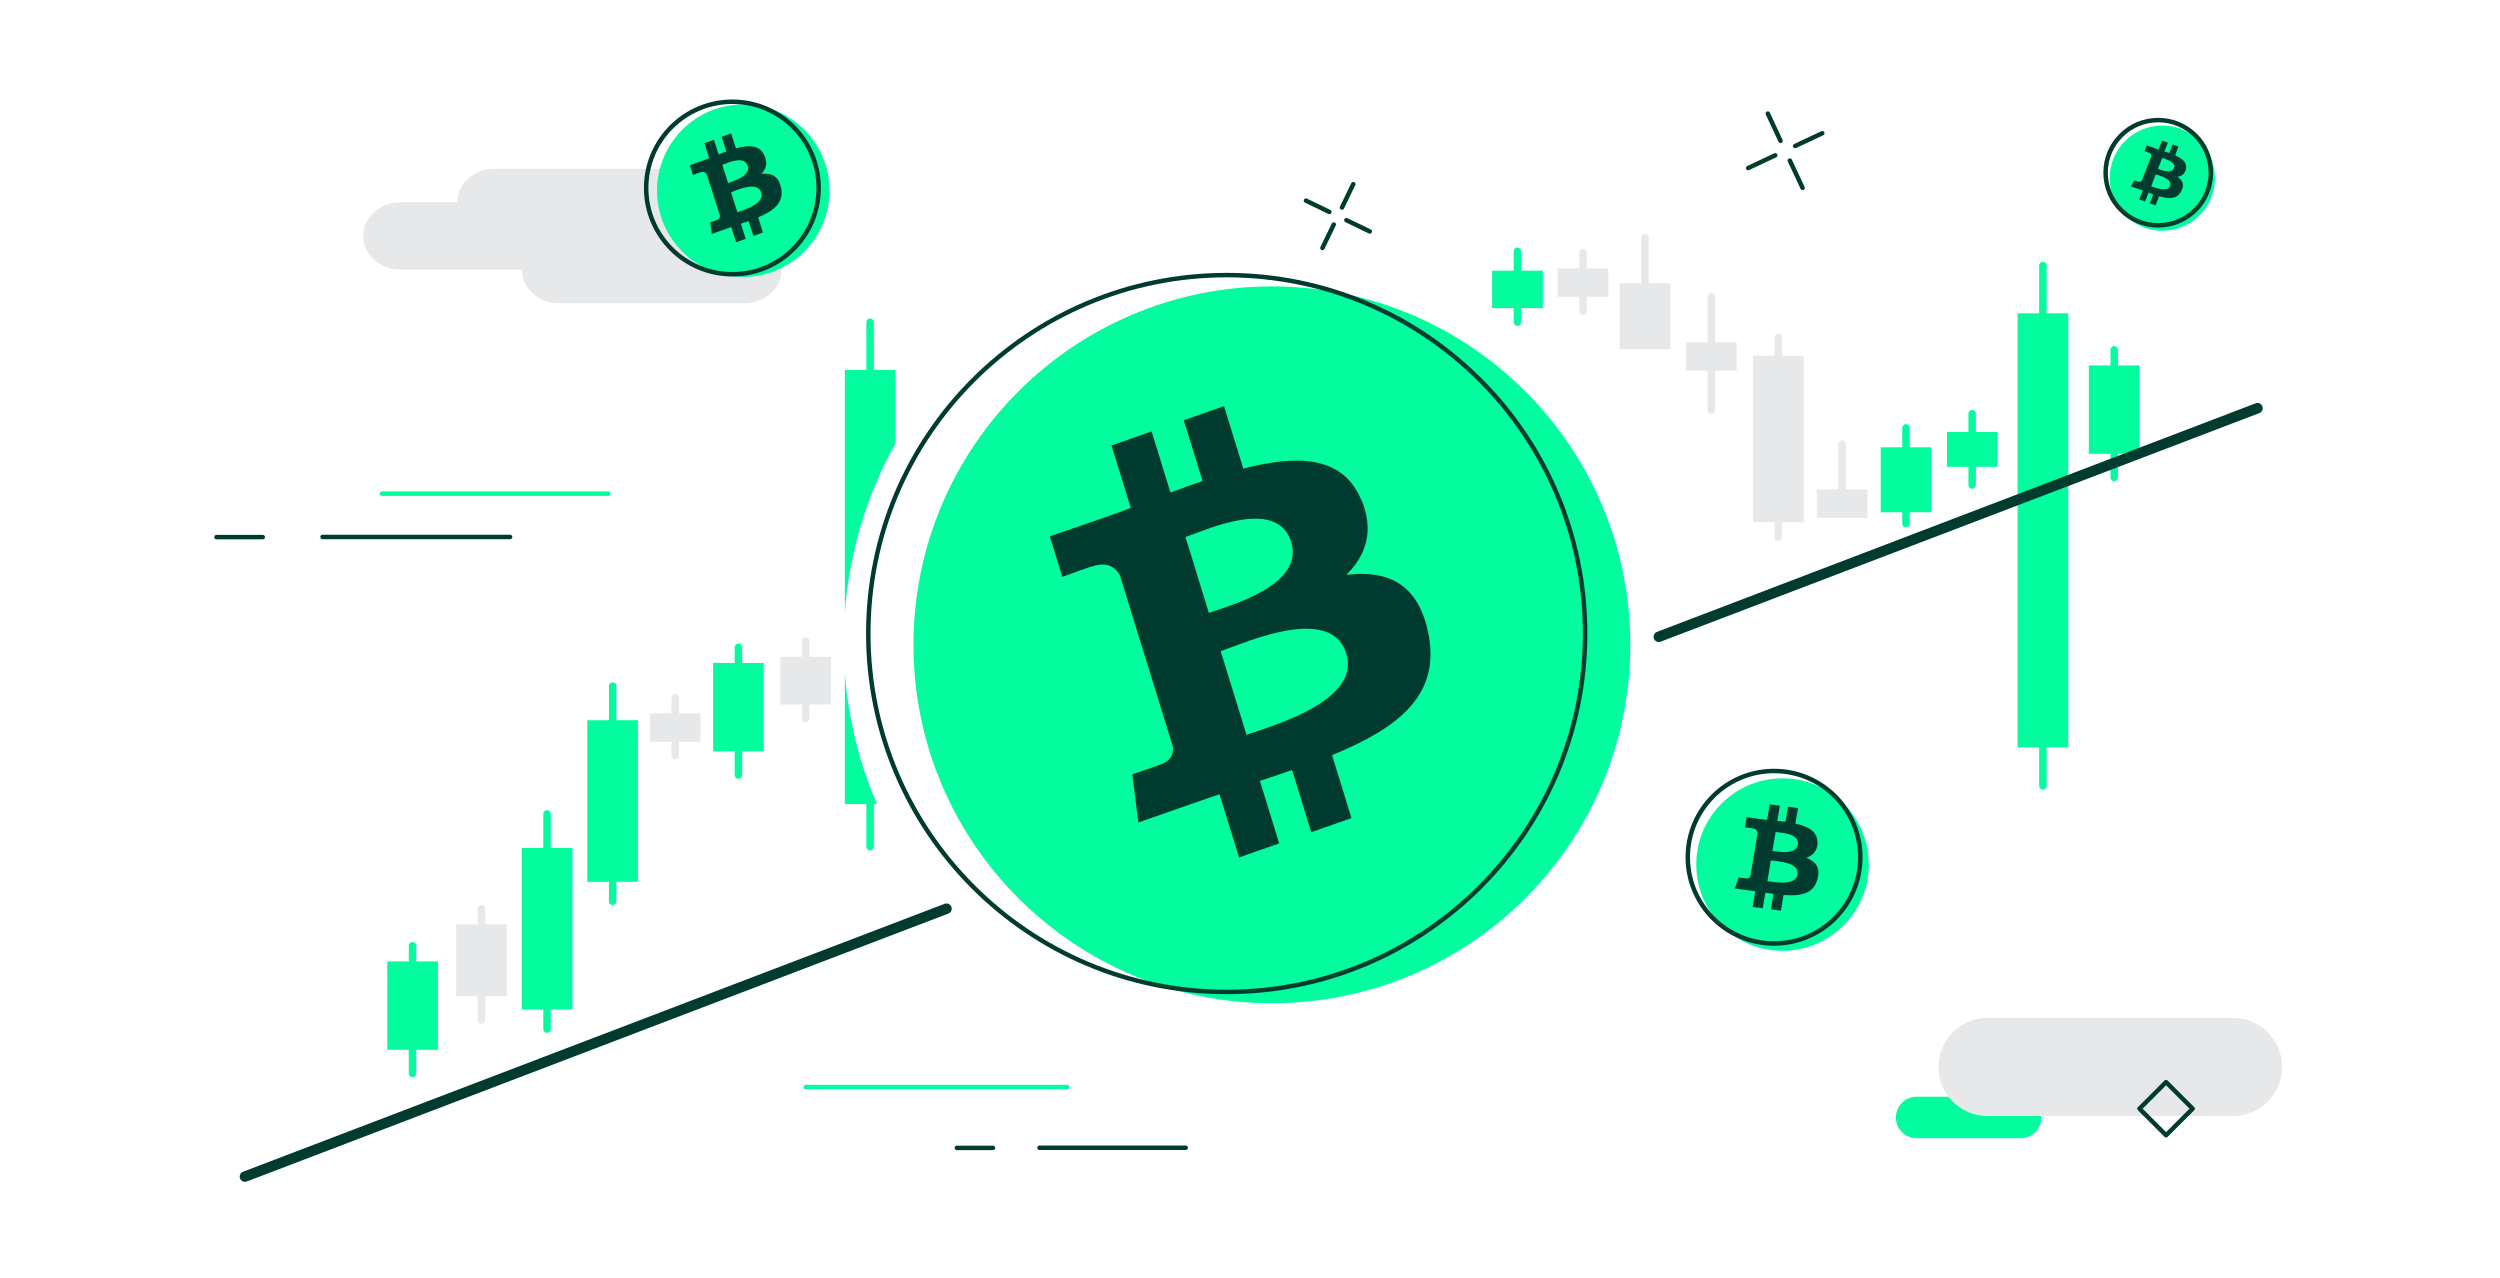 <svg width="1676" height="857" viewBox="0 0 1676 857" fill="none" xmlns="http://www.w3.org/2000/svg"><path d="M641.479 769.545H665.713" stroke="#003B2F" stroke-width="3" stroke-linecap="round" stroke-linejoin="round"/><path d="M540.183 728.741H715.427" stroke="#03FC9D" stroke-width="3" stroke-linecap="round" stroke-linejoin="round"/><path d="M696.895 769.456H794.896" stroke="#003B2F" stroke-width="3" stroke-linecap="round" stroke-linejoin="round"/><path d="M600.32 297.267V247.999H566.375V410.414C569.316 371.125 580.63 332.459 600.32 297.267Z" fill="#03FC9D"/><path d="M566.375 450.773V539.063H587.936C575.73 510.821 568.514 480.886 566.375 450.773Z" fill="#03FC9D"/><path d="M583.302 534.787V567.573" stroke="#03FC9D" stroke-width="5" stroke-linecap="round" stroke-linejoin="round"/><path d="M583.302 216.016V299.851" stroke="#03FC9D" stroke-width="5" stroke-linecap="round" stroke-linejoin="round"/><path d="M1386.56 210.046H1352.61V501.021H1386.56V210.046Z" fill="#03FC9D"/><path d="M1369.54 177.973V526.858" stroke="#03FC9D" stroke-width="5" stroke-linecap="round" stroke-linejoin="round"/><path d="M1209.18 238.466H1175.23V350.099H1209.18V238.466Z" fill="#E6E8EA"/><path d="M1192.16 226.172V360.077" stroke="#E6E8EA" stroke-width="5" stroke-linecap="round" stroke-linejoin="round"/><path d="M557.109 440.349H523.165V472.334H557.109V440.349Z" fill="#E6E8EA"/><path d="M540.183 429.837V481.688" stroke="#E6E8EA" stroke-width="5" stroke-linecap="round" stroke-linejoin="round"/><path d="M339.814 619.692H305.87V667.891H339.814V619.692Z" fill="#E6E8EA"/><path d="M322.797 609.179V683.749" stroke="#E6E8EA" stroke-width="5" stroke-linecap="round" stroke-linejoin="round"/><path d="M469.622 478.214H435.678V497.279H469.622V478.214Z" fill="#E6E8EA"/><path d="M452.694 467.701V506.723" stroke="#E6E8EA" stroke-width="5" stroke-linecap="round" stroke-linejoin="round"/><path d="M1078.21 179.933H1044.26V198.999H1078.21V179.933Z" fill="#E6E8EA"/><path d="M1061.28 169.42V208.442" stroke="#E6E8EA" stroke-width="5" stroke-linecap="round" stroke-linejoin="round"/><path d="M1164.27 229.468H1130.33V248.534H1164.27V229.468Z" fill="#E6E8EA"/><path d="M1147.26 198.999V274.905" stroke="#E6E8EA" stroke-width="5" stroke-linecap="round" stroke-linejoin="round"/><path d="M1251.94 328.182H1217.99V347.248H1251.94V328.182Z" fill="#E6E8EA"/><path d="M1234.92 297.713V340.121" stroke="#E6E8EA" stroke-width="5" stroke-linecap="round" stroke-linejoin="round"/><path d="M1119.82 189.911H1085.87V234.101H1119.82V189.911Z" fill="#E6E8EA"/><path d="M1102.8 159.442V218.51" stroke="#E6E8EA" stroke-width="5" stroke-linecap="round" stroke-linejoin="round"/><path d="M512.03 444.447H478.086V503.694H512.03V444.447Z" fill="#03FC9D"/><path d="M495.013 433.935V519.552" stroke="#03FC9D" stroke-width="5" stroke-linecap="round" stroke-linejoin="round"/><path d="M1434.31 244.971H1400.37V304.217H1434.31V244.971Z" fill="#03FC9D"/><path d="M1417.38 234.546V320.075" stroke="#03FC9D" stroke-width="5" stroke-linecap="round" stroke-linejoin="round"/><path d="M293.576 644.549H259.632V703.795H293.576V644.549Z" fill="#03FC9D"/><path d="M276.559 634.036V719.653" stroke="#03FC9D" stroke-width="5" stroke-linecap="round" stroke-linejoin="round"/><path d="M1294.79 299.851H1260.85V343.417H1294.79V299.851Z" fill="#03FC9D"/><path d="M1277.77 286.843V350.99" stroke="#03FC9D" stroke-width="5" stroke-linecap="round" stroke-linejoin="round"/><path d="M1339.16 289.605H1305.22V312.947H1339.16V289.605Z" fill="#03FC9D"/><path d="M1322.15 277.31V325.153" stroke="#03FC9D" stroke-width="5" stroke-linecap="round" stroke-linejoin="round"/><path d="M1034.29 181.448H1000.34V206.572H1034.29V181.448Z" fill="#03FC9D"/><path d="M1017.27 168.44V216.015" stroke="#03FC9D" stroke-width="5" stroke-linecap="round" stroke-linejoin="round"/><path d="M427.658 482.846H393.714V591.182H427.658V482.846Z" fill="#03FC9D"/><path d="M410.732 459.949V604.279" stroke="#03FC9D" stroke-width="5" stroke-linecap="round" stroke-linejoin="round"/><path d="M383.736 568.464H349.792V676.8H383.736V568.464Z" fill="#03FC9D"/><path d="M366.721 545.656V689.897" stroke="#03FC9D" stroke-width="5" stroke-linecap="round" stroke-linejoin="round"/><path d="M1112.06 426.896L1513.43 273.658" stroke="#003B2F" stroke-width="7" stroke-linecap="round" stroke-linejoin="round"/><path d="M164.212 788.789L634.53 609.179" stroke="#003B2F" stroke-width="7" stroke-linecap="round" stroke-linejoin="round"/><path d="M1195.01 637.421C1226.94 637.421 1252.83 611.534 1252.83 579.6C1252.83 547.667 1226.94 521.779 1195.01 521.779C1163.07 521.779 1137.19 547.667 1137.19 579.6C1137.19 611.534 1163.07 637.421 1195.01 637.421Z" fill="#03FC9D"/><path d="M1189.31 632.521C1221.24 632.521 1247.13 606.634 1247.13 574.7C1247.13 542.767 1221.24 516.879 1189.31 516.879C1157.37 516.879 1131.49 542.767 1131.49 574.7C1131.49 606.634 1157.37 632.521 1189.31 632.521Z" stroke="#003B2F" stroke-width="3" stroke-linecap="round" stroke-linejoin="round"/><path d="M1218.35 565.078C1218.8 557.506 1212.29 554.031 1203.65 552.16L1205.43 541.736L1198.66 540.845L1196.97 550.913C1195.19 550.645 1193.32 550.467 1191.53 550.289L1193.23 540.133L1186.46 539.242L1184.67 549.665C1183.16 549.487 1181.73 549.309 1180.31 549.131L1170.95 547.884L1169.8 554.655C1169.8 554.655 1174.87 555.189 1174.79 555.278C1177.55 555.635 1178.17 557.238 1178.26 558.575L1176.3 570.424C1176.3 570.424 1176.75 570.424 1177.01 570.602C1176.75 570.602 1176.57 570.602 1176.3 570.513L1173.54 587.084C1173.27 587.886 1172.56 589.133 1170.6 588.866L1165.61 588.242L1163.03 595.637L1171.85 596.795C1173.45 596.973 1175.14 597.241 1176.75 597.508L1174.96 608.021L1181.73 608.912L1183.52 598.488C1185.39 598.755 1187.17 599.022 1188.95 599.29L1187.17 609.624L1193.94 610.515L1195.72 600.002C1207.3 600.893 1215.77 599.29 1218.44 589.4C1220.58 581.471 1217.1 577.373 1210.87 575.057C1215.14 573.72 1218.17 570.78 1218.53 565.167L1218.35 565.078ZM1205.08 586.282C1203.74 594.122 1189.4 591.361 1184.85 590.737L1187.17 576.838C1191.8 577.462 1206.5 578.086 1205.08 586.282ZM1205.26 566.237C1204.01 573.364 1192.16 570.958 1188.24 570.424L1190.38 557.773C1194.21 558.307 1206.5 558.753 1205.26 566.147V566.237Z" fill="#003B2F"/><path d="M1449.63 154.72C1469.12 154.72 1484.91 138.924 1484.91 119.439C1484.91 99.954 1469.12 84.159 1449.63 84.159C1430.15 84.159 1414.35 99.954 1414.35 119.439C1414.35 138.924 1430.15 154.72 1449.63 154.72Z" fill="#03FC9D"/><path d="M1446.87 151.067C1466.36 151.067 1482.15 135.272 1482.15 115.787C1482.15 96.302 1466.36 80.506 1446.87 80.506C1427.39 80.506 1411.59 96.302 1411.59 115.787C1411.59 135.272 1427.39 151.067 1446.87 151.067Z" stroke="#003B2F" stroke-width="3" stroke-linecap="round" stroke-linejoin="round"/><path d="M1465.4 113.648C1466.65 109.194 1463.18 106.343 1458.19 104.116L1460.5 98.146L1456.58 96.81L1454.27 102.601C1453.2 102.245 1452.13 101.888 1451.06 101.532L1453.38 95.652L1449.46 94.315L1447.14 100.285C1446.25 100.017 1445.45 99.75 1444.64 99.394L1439.21 97.434L1437.69 101.354C1437.69 101.354 1440.63 102.334 1440.55 102.334C1442.15 102.868 1442.33 103.937 1442.24 104.739L1439.57 111.599C1439.57 111.599 1439.83 111.688 1440.01 111.777C1439.92 111.777 1439.74 111.688 1439.57 111.599L1435.82 121.132C1435.82 121.132 1435.02 122.201 1433.86 121.845L1431.01 120.865L1428.52 124.963L1433.69 126.745C1434.67 127.101 1435.56 127.458 1436.54 127.725L1434.13 133.783L1438.05 135.12L1440.37 129.15C1441.44 129.507 1442.51 129.952 1443.49 130.309L1441.17 136.278L1445.09 137.614L1447.49 131.556C1454.27 133.516 1459.52 133.605 1462.37 128.081C1464.69 123.627 1463.09 120.687 1459.61 118.548C1462.28 118.281 1464.51 116.856 1465.4 113.559V113.648ZM1454.8 124.696C1453.02 129.24 1444.82 125.765 1442.15 124.874L1445.27 116.856C1447.94 117.836 1456.67 119.974 1454.8 124.696ZM1457.38 112.758C1455.78 116.856 1448.92 113.916 1446.69 113.203L1449.54 105.897C1451.77 106.699 1459.08 108.481 1457.38 112.758Z" fill="#003B2F"/><path d="M1354.66 735.244H1284.9C1277.24 735.244 1271.01 741.481 1271.01 749.143C1271.01 756.805 1277.24 763.041 1284.9 763.041H1354.66C1362.33 763.041 1368.56 756.805 1368.56 749.143C1368.56 741.481 1362.33 735.244 1354.66 735.244Z" fill="#03FC9D"/><path d="M1497.03 682.413H1332.39C1314.22 682.413 1299.52 697.113 1299.52 715.288C1299.52 733.463 1314.22 748.163 1332.39 748.163H1497.03C1515.21 748.163 1529.91 733.463 1529.91 715.288C1529.91 697.113 1515.21 682.413 1497.03 682.413Z" fill="#E6E8EA"/><path d="M1469.95 743.263L1452.13 761.081L1434.31 743.263L1452.13 725.444L1469.95 743.263Z" stroke="#003B2F" stroke-width="3" stroke-linecap="round" stroke-linejoin="round"/><path d="M499.111 158.194H455.812C469.533 158.194 480.669 148.127 480.669 135.654C480.669 123.181 469.533 113.114 455.812 113.114H331.44C317.72 113.114 306.583 123.181 306.583 135.654H268.363C254.642 135.654 243.506 145.721 243.506 158.194C243.506 170.667 254.642 180.735 268.363 180.735H349.882C349.882 193.208 361.018 203.275 374.739 203.275H499.111C512.831 203.275 523.968 193.208 523.968 180.735C523.968 168.262 512.831 158.194 499.111 158.194Z" fill="#E6E8EA"/><path d="M145.147 360.077H176.152" stroke="#003B2F" stroke-width="3" stroke-linecap="round" stroke-linejoin="round"/><path d="M256.067 330.944H407.791" stroke="#03FC9D" stroke-width="3" stroke-linecap="round" stroke-linejoin="round"/><path d="M216.243 359.988H341.952" stroke="#003B2F" stroke-width="3" stroke-linecap="round" stroke-linejoin="round"/><path d="M1185.12 76.141L1193.67 94.405" stroke="#003B2F" stroke-width="3" stroke-linecap="round" stroke-linejoin="round"/><path d="M1199.91 107.679L1208.46 125.943" stroke="#003B2F" stroke-width="3" stroke-linecap="round" stroke-linejoin="round"/><path d="M1171.93 112.669L1190.11 104.116" stroke="#003B2F" stroke-width="3" stroke-linecap="round" stroke-linejoin="round"/><path d="M1203.47 97.879L1221.65 89.326" stroke="#003B2F" stroke-width="3" stroke-linecap="round" stroke-linejoin="round"/><path d="M852.673 672.568C985.376 672.568 1092.95 564.99 1092.95 432.286C1092.95 299.583 985.376 192.005 852.673 192.005C719.969 192.005 612.391 299.583 612.391 432.286C612.391 564.99 719.969 672.568 852.673 672.568Z" fill="#03FC9D"/><path d="M822.382 664.995C955.086 664.995 1062.66 557.417 1062.66 424.714C1062.66 292.01 955.086 184.432 822.382 184.432C689.679 184.432 582.101 292.01 582.101 424.714C582.101 557.417 689.679 664.995 822.382 664.995Z" stroke="#003B2F" stroke-width="3" stroke-linecap="round" stroke-linejoin="round"/><path d="M912.275 334.463C899.892 305.33 869.155 304.885 833.518 314.15L820.6 272.277L793.605 281.721L806.167 322.436C799.039 324.93 791.912 327.603 784.695 330.187L772.044 289.204L745.139 298.648L758.057 340.521C752.266 342.66 746.564 344.798 740.951 346.758L703.8 359.587L712.174 386.76C712.174 386.76 731.953 379.455 731.775 379.9C742.733 376.069 748.079 380.791 750.751 385.602L765.452 433.266C766.253 432.999 767.233 432.732 768.392 432.465C767.501 432.821 766.521 433.088 765.541 433.445L786.21 500.264C786.745 503.649 786.299 509.529 778.726 512.202C779.172 512.38 759.126 519.062 759.126 519.062L763.135 551.403L798.237 539.108C804.741 536.791 811.245 534.653 817.57 532.515L830.667 574.834L857.573 565.39L844.654 523.517C852.138 521.111 859.266 518.617 866.215 516.211L879.044 557.906L906.039 548.463L893.031 506.233C937.578 487.969 965.998 466.052 957.534 424.446C950.674 390.948 930.094 382.128 902.564 385.335C915.839 372.327 921.541 355.667 912.454 334.374L912.275 334.463ZM902.564 438.166C912.364 469.794 853.92 486.276 835.656 492.602L818.372 436.563C836.636 430.148 892.408 405.202 902.564 438.166ZM865.591 363.418C874.5 392.195 825.678 405.559 810.443 410.904L794.763 360.033C809.998 354.687 856.415 333.394 865.68 363.418H865.591Z" fill="#003B2F"/><path d="M498.31 185.635C530.244 185.635 556.131 159.748 556.131 127.814C556.131 95.881 530.244 69.993 498.31 69.993C466.377 69.993 440.49 95.881 440.49 127.814C440.49 159.748 466.377 185.635 498.31 185.635Z" fill="#03FC9D"/><path d="M491.004 183.853C522.938 183.853 548.825 157.966 548.825 126.032C548.825 94.099 522.938 68.211 491.004 68.211C459.071 68.211 433.183 94.099 433.183 126.032C433.183 157.966 459.071 183.853 491.004 183.853Z" stroke="#003B2F" stroke-width="3" stroke-linecap="round" stroke-linejoin="round"/><path d="M512.386 104.116C509.357 97.166 501.963 97.077 493.41 99.483L490.203 89.415L483.788 91.732L486.906 101.532C485.213 102.156 483.521 102.779 481.739 103.492L478.621 93.692L472.206 96.008L475.413 106.076C473.988 106.61 472.651 107.145 471.315 107.59L462.406 110.798L464.544 117.301C464.544 117.301 469.266 115.519 469.266 115.608C471.85 114.628 473.186 115.787 473.81 116.945L477.462 128.349C477.462 128.349 477.908 128.17 478.175 128.17C477.997 128.17 477.73 128.349 477.462 128.438L482.63 144.474C482.808 145.276 482.63 146.702 480.848 147.414C480.937 147.414 476.126 149.107 476.126 149.107L477.195 156.858L485.57 153.829C487.173 153.294 488.688 152.76 490.203 152.225L493.499 162.382L499.914 160.065L496.706 149.998C498.488 149.374 500.181 148.751 501.874 148.216L505.081 158.195L511.496 155.878L508.288 145.722C518.979 141.178 525.75 135.832 523.612 125.854C521.919 117.836 516.93 115.787 510.337 116.589C513.545 113.47 514.792 109.372 512.565 104.294L512.386 104.116ZM510.337 129.061C512.743 136.634 498.755 140.732 494.39 142.336L490.113 128.883C494.479 127.28 507.843 121.132 510.337 129.061ZM501.25 111.154C503.477 118.014 491.717 121.399 488.153 122.736L484.233 110.53C487.886 109.194 498.934 103.937 501.25 111.154Z" fill="#003B2F"/><path d="M907.242 123.449L899.669 139.129" stroke="#003B2F" stroke-width="3" stroke-linecap="round" stroke-linejoin="round"/><path d="M894.145 150.533L886.572 166.213" stroke="#003B2F" stroke-width="3" stroke-linecap="round" stroke-linejoin="round"/><path d="M875.525 134.496L891.205 142.069" stroke="#003B2F" stroke-width="3" stroke-linecap="round" stroke-linejoin="round"/><path d="M902.609 147.593L918.29 155.166" stroke="#003B2F" stroke-width="3" stroke-linecap="round" stroke-linejoin="round"/></svg>